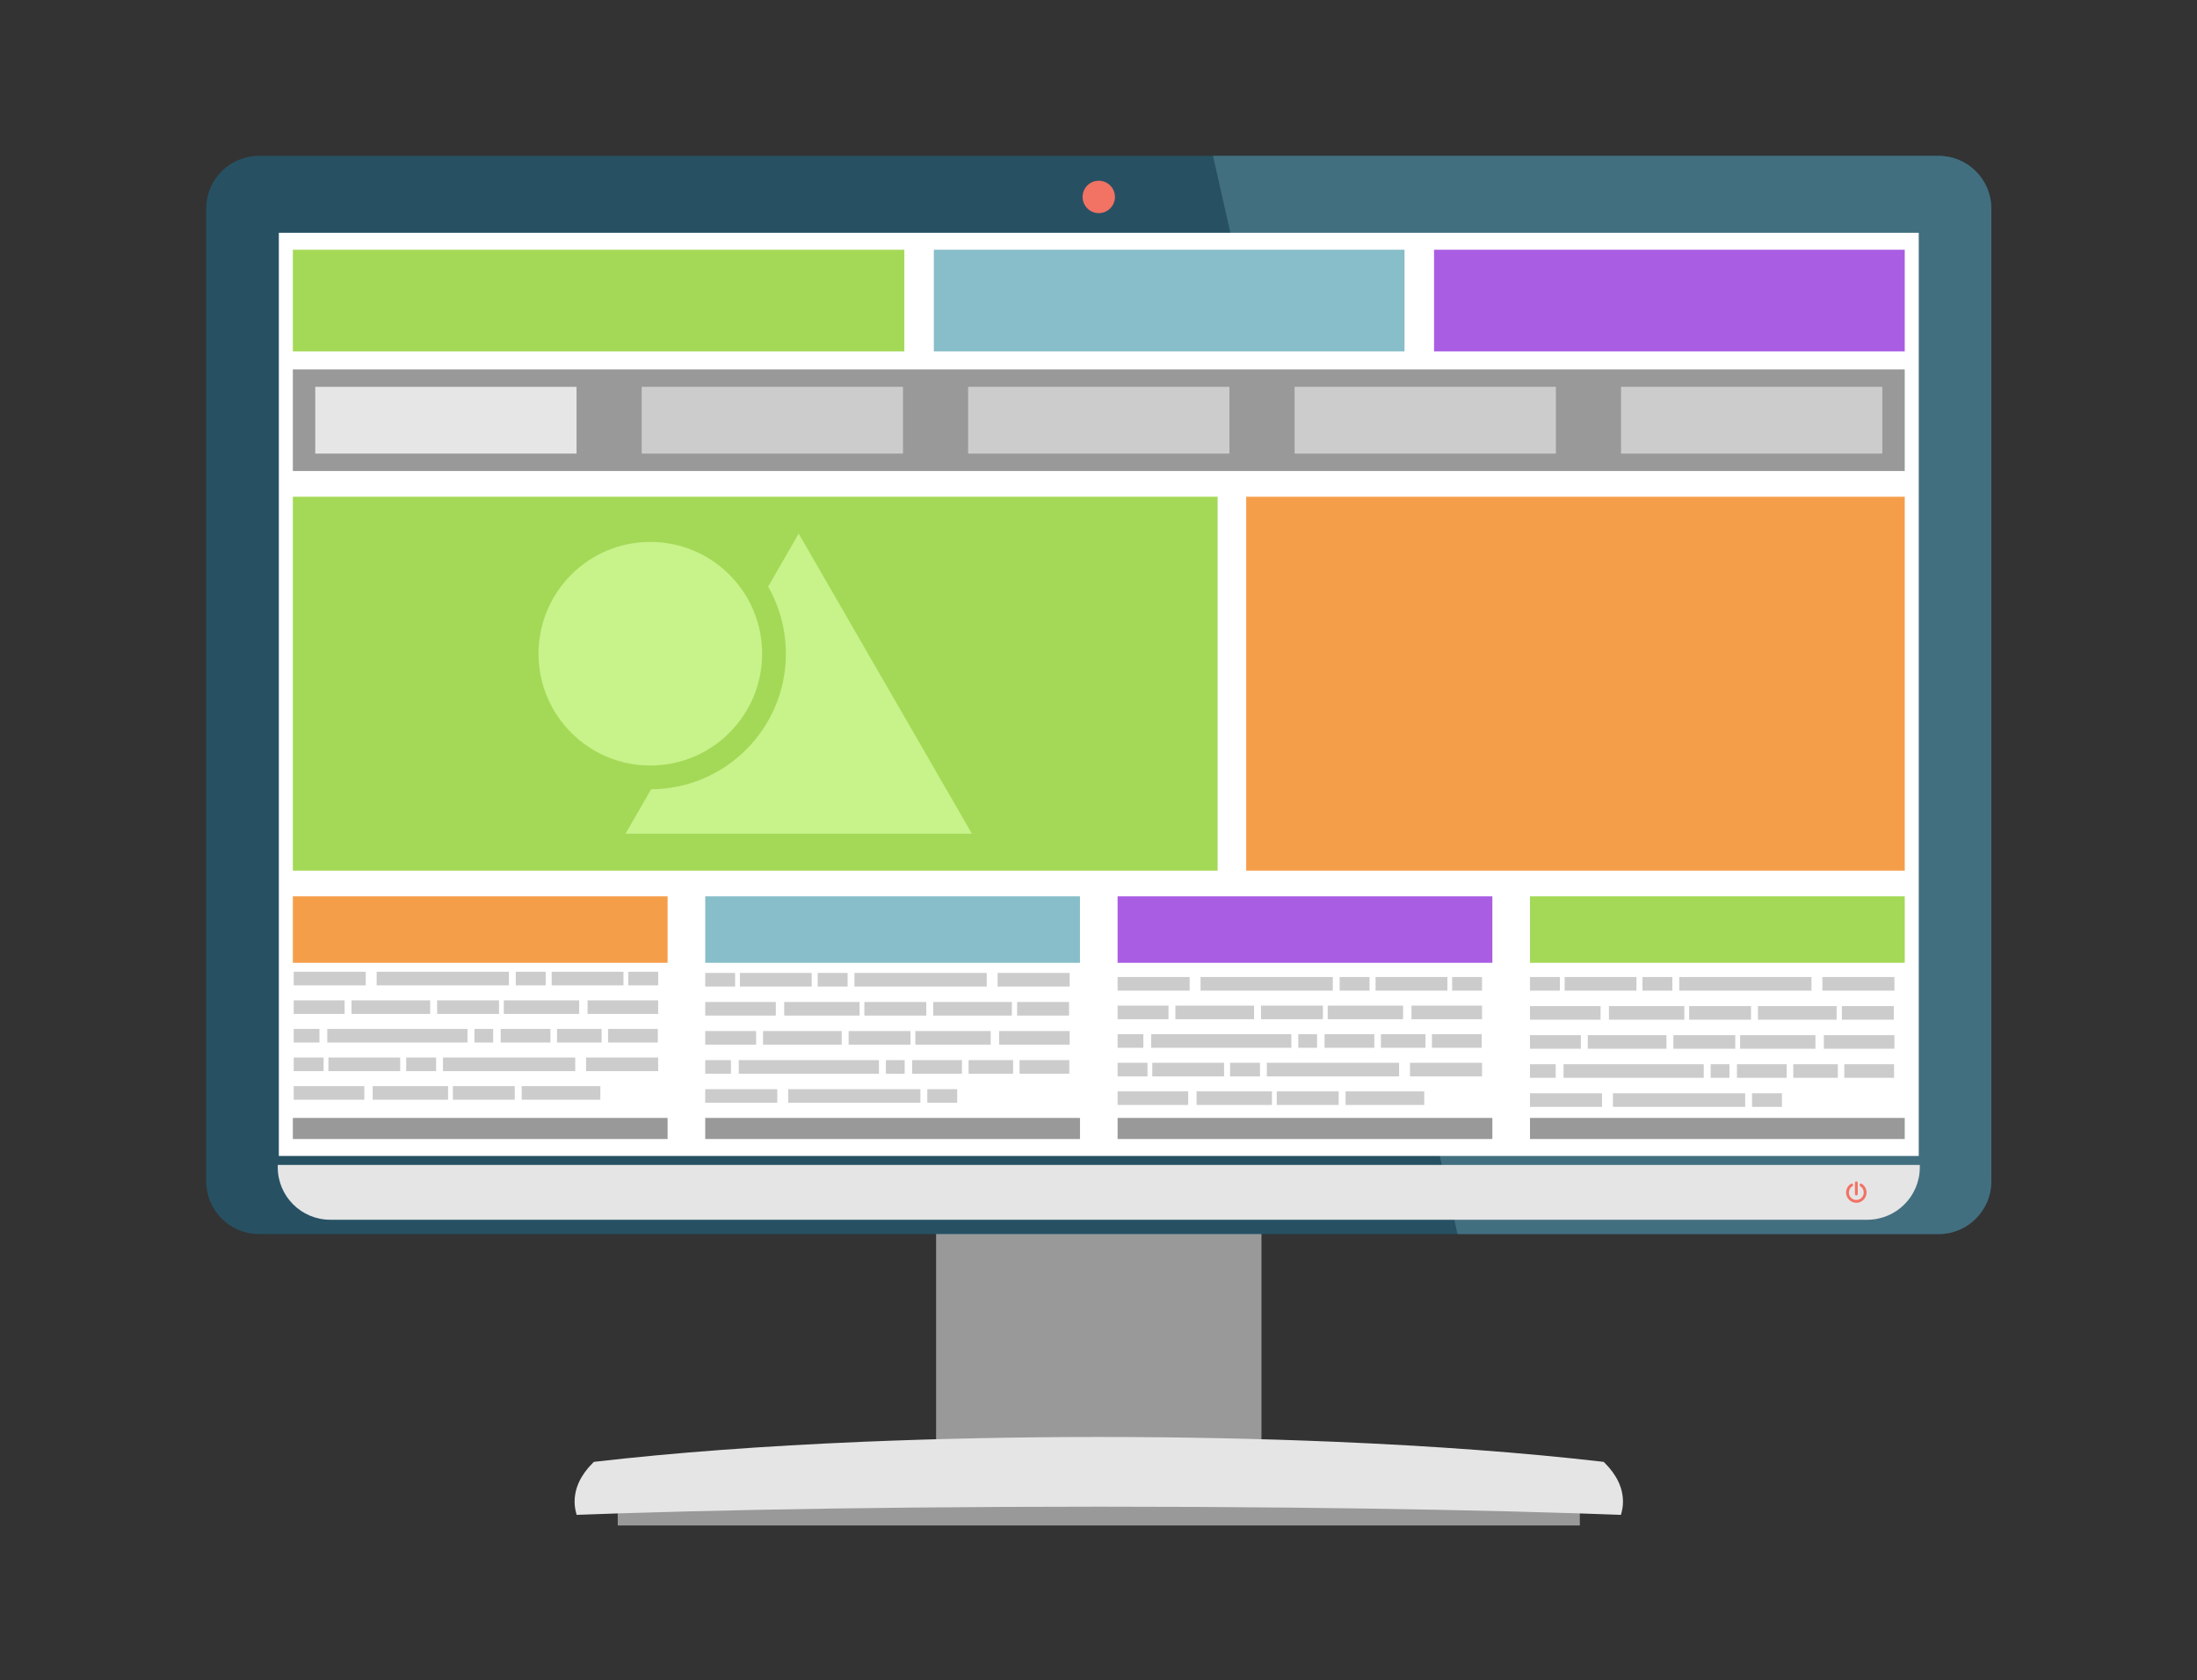 <svg xmlns="http://www.w3.org/2000/svg" xmlns:xlink="http://www.w3.org/1999/xlink" width="800" zoomAndPan="magnify" viewBox="0 0 600 459" height="612" preserveAspectRatio="xMidYMid meet" version="1.0"><rect x="0" y="0" width="600" height="459" fill="#333333" stroke="none"/><defs><clipPath id="10522c2d40"><path d="M 168.453 409 L 431.703 409 L 431.703 416.672 L 168.453 416.672 Z M 168.453 409 " clip-rule="nonzero"/></clipPath><clipPath id="b4b08f364a"><path d="M 56.328 42.48 L 543.828 42.48 L 543.828 338 L 56.328 338 Z M 56.328 42.48 " clip-rule="nonzero"/></clipPath><clipPath id="7e10b201f4"><path d="M 331 42.48 L 543.828 42.48 L 543.828 338 L 331 338 Z M 331 42.48 " clip-rule="nonzero"/></clipPath></defs><g clip-path="url(#10522c2d40)"><path fill="#999999" d="M 168.703 416.672 L 168.703 411.75 L 169.824 411.711 C 192.898 410.875 219.996 410.262 248.184 409.941 C 264.695 409.75 282.156 409.648 300.078 409.648 C 318 409.648 335.461 409.75 351.973 409.941 C 380.156 410.262 407.258 410.875 430.332 411.711 L 431.453 411.75 L 431.453 416.672 L 168.703 416.672 " fill-opacity="1" fill-rule="nonzero"/></g><path fill="#999999" d="M 344.508 394.52 L 255.648 394.52 L 255.648 333.723 L 344.508 333.723 L 344.508 394.52 " fill-opacity="1" fill-rule="nonzero"/><path fill="#e5e5e5" d="M 441.594 413.734 C 437.934 413.602 434.129 413.469 430.199 413.336 C 407.156 412.605 380.086 412.07 351.934 411.789 C 335.434 411.625 317.984 411.539 300.078 411.539 C 282.168 411.539 264.723 411.625 248.223 411.789 C 220.066 412.07 193.004 412.605 169.949 413.336 C 166.023 413.469 162.223 413.602 158.559 413.734 L 157.484 413.777 L 157.316 413.152 C 157.059 412.184 156.926 411.184 156.926 410.18 C 156.926 406.441 158.605 402.871 161.914 399.566 L 162.184 399.301 L 162.711 399.238 C 183.859 396.793 208.426 394.961 235.734 393.809 C 256.422 392.941 278.586 392.5 300.078 392.5 C 322.086 392.5 343.734 392.941 364.422 393.809 C 391.727 394.961 416.293 396.793 437.445 399.238 L 437.973 399.301 L 438.238 399.566 C 441.551 402.871 443.234 406.441 443.234 410.18 C 443.234 411.184 443.098 412.184 442.84 413.152 L 442.672 413.777 L 441.594 413.734 " fill-opacity="1" fill-rule="nonzero"/><g clip-path="url(#b4b08f364a)"><path fill="#275163" d="M 529.445 42.57 L 70.711 42.57 C 62.781 42.57 56.328 49.023 56.328 56.957 L 56.328 322.688 C 56.328 330.625 62.781 337.078 70.711 337.078 L 529.445 337.078 C 537.371 337.078 543.828 330.625 543.828 322.688 L 543.828 56.957 C 543.828 49.023 537.371 42.57 529.445 42.57 " fill-opacity="1" fill-rule="nonzero"/></g><g clip-path="url(#7e10b201f4)"><path fill="#426f80" d="M 398.051 337.078 L 529.445 337.078 C 537.371 337.078 543.828 330.625 543.828 322.688 L 543.828 56.957 C 543.828 49.023 537.371 42.57 529.445 42.57 L 331.266 42.57 L 398.051 337.078 " fill-opacity="1" fill-rule="nonzero"/></g><path fill="#ffffff" d="M 76.152 315.742 L 76.152 63.582 L 524.008 63.582 L 524.008 315.742 L 76.152 315.742 " fill-opacity="1" fill-rule="nonzero"/><path fill="#f59e4a" d="M 182.32 262.98 L 79.977 262.98 L 79.977 244.828 L 182.32 244.828 L 182.32 262.98 " fill-opacity="1" fill-rule="nonzero"/><path fill="#cccccc" d="M 99.891 269.145 L 80.211 269.145 L 80.211 265.426 L 99.891 265.426 L 99.891 269.145 " fill-opacity="1" fill-rule="nonzero"/><path fill="#cccccc" d="M 149.027 269.145 L 140.863 269.145 L 140.863 265.426 L 149.027 265.426 L 149.027 269.145 " fill-opacity="1" fill-rule="nonzero"/><path fill="#cccccc" d="M 179.746 269.145 L 171.582 269.145 L 171.582 265.426 L 179.746 265.426 L 179.746 269.145 " fill-opacity="1" fill-rule="nonzero"/><path fill="#cccccc" d="M 170.273 269.145 L 150.664 269.145 L 150.664 265.426 L 170.273 265.426 L 170.273 269.145 " fill-opacity="1" fill-rule="nonzero"/><path fill="#cccccc" d="M 138.984 269.145 L 102.867 269.145 L 102.867 265.426 L 138.984 265.426 L 138.984 269.145 " fill-opacity="1" fill-rule="nonzero"/><path fill="#cccccc" d="M 160.066 292.57 L 179.746 292.57 L 179.746 288.852 L 160.066 288.852 L 160.066 292.57 " fill-opacity="1" fill-rule="nonzero"/><path fill="#cccccc" d="M 110.934 292.57 L 119.098 292.57 L 119.098 288.852 L 110.934 288.852 L 110.934 292.57 " fill-opacity="1" fill-rule="nonzero"/><path fill="#cccccc" d="M 80.211 292.57 L 88.375 292.57 L 88.375 288.852 L 80.211 288.852 L 80.211 292.57 " fill-opacity="1" fill-rule="nonzero"/><path fill="#cccccc" d="M 89.688 292.57 L 109.293 292.57 L 109.293 288.852 L 89.688 288.852 L 89.688 292.57 " fill-opacity="1" fill-rule="nonzero"/><path fill="#cccccc" d="M 120.977 292.57 L 157.094 292.57 L 157.094 288.852 L 120.977 288.852 L 120.977 292.57 " fill-opacity="1" fill-rule="nonzero"/><path fill="#cccccc" d="M 94.113 276.949 L 80.211 276.949 L 80.211 273.238 L 94.113 273.238 L 94.113 276.949 " fill-opacity="1" fill-rule="nonzero"/><path fill="#cccccc" d="M 158.176 276.949 L 137.594 276.949 L 137.594 273.238 L 158.176 273.238 L 158.176 276.949 " fill-opacity="1" fill-rule="nonzero"/><path fill="#cccccc" d="M 179.746 276.949 L 160.469 276.949 L 160.469 273.238 L 179.746 273.238 L 179.746 276.949 " fill-opacity="1" fill-rule="nonzero"/><path fill="#cccccc" d="M 136.281 276.949 L 119.379 276.949 L 119.379 273.238 L 136.281 273.238 L 136.281 276.949 " fill-opacity="1" fill-rule="nonzero"/><path fill="#cccccc" d="M 117.484 276.949 L 96 276.949 L 96 273.238 L 117.484 273.238 L 117.484 276.949 " fill-opacity="1" fill-rule="nonzero"/><path fill="#cccccc" d="M 101.781 300.379 L 122.367 300.379 L 122.367 296.664 L 101.781 296.664 L 101.781 300.379 " fill-opacity="1" fill-rule="nonzero"/><path fill="#cccccc" d="M 80.211 300.379 L 99.492 300.379 L 99.492 296.664 L 80.211 296.664 L 80.211 300.379 " fill-opacity="1" fill-rule="nonzero"/><path fill="#cccccc" d="M 123.684 300.379 L 140.582 300.379 L 140.582 296.664 L 123.684 296.664 L 123.684 300.379 " fill-opacity="1" fill-rule="nonzero"/><path fill="#cccccc" d="M 142.477 300.379 L 163.957 300.379 L 163.957 296.664 L 142.477 296.664 L 142.477 300.379 " fill-opacity="1" fill-rule="nonzero"/><path fill="#cccccc" d="M 87.242 284.762 L 80.211 284.762 L 80.211 281.047 L 87.242 281.047 L 87.242 284.762 " fill-opacity="1" fill-rule="nonzero"/><path fill="#cccccc" d="M 150.324 284.762 L 136.738 284.762 L 136.738 281.047 L 150.324 281.047 L 150.324 284.762 " fill-opacity="1" fill-rule="nonzero"/><path fill="#cccccc" d="M 179.648 284.762 L 166.059 284.762 L 166.059 281.047 L 179.648 281.047 L 179.648 284.762 " fill-opacity="1" fill-rule="nonzero"/><path fill="#cccccc" d="M 164.289 284.762 L 152.125 284.762 L 152.125 281.047 L 164.289 281.047 L 164.289 284.762 " fill-opacity="1" fill-rule="nonzero"/><path fill="#cccccc" d="M 134.684 284.762 L 129.562 284.762 L 129.562 281.047 L 134.684 281.047 L 134.684 284.762 " fill-opacity="1" fill-rule="nonzero"/><path fill="#cccccc" d="M 127.668 284.762 L 89.379 284.762 L 89.379 281.047 L 127.668 281.047 L 127.668 284.762 " fill-opacity="1" fill-rule="nonzero"/><path fill="#999999" d="M 182.32 311.113 L 79.977 311.113 L 79.977 305.352 L 182.32 305.352 L 182.32 311.113 " fill-opacity="1" fill-rule="nonzero"/><path fill="#87bec9" d="M 294.945 262.98 L 192.598 262.98 L 192.598 244.828 L 294.945 244.828 L 294.945 262.98 " fill-opacity="1" fill-rule="nonzero"/><path fill="#999999" d="M 294.945 311.113 L 192.598 311.113 L 192.598 305.352 L 294.945 305.352 L 294.945 311.113 " fill-opacity="1" fill-rule="nonzero"/><path fill="#cccccc" d="M 212.273 301.215 L 192.598 301.215 L 192.598 297.5 L 212.273 297.5 L 212.273 301.215 " fill-opacity="1" fill-rule="nonzero"/><path fill="#cccccc" d="M 261.406 301.215 L 253.246 301.215 L 253.246 297.5 L 261.406 297.5 L 261.406 301.215 " fill-opacity="1" fill-rule="nonzero"/><path fill="#cccccc" d="M 251.363 301.215 L 215.25 301.215 L 215.25 297.5 L 251.363 297.5 L 251.363 301.215 " fill-opacity="1" fill-rule="nonzero"/><path fill="#cccccc" d="M 272.449 269.461 L 292.129 269.461 L 292.129 265.746 L 272.449 265.746 L 272.449 269.461 " fill-opacity="1" fill-rule="nonzero"/><path fill="#cccccc" d="M 223.316 269.461 L 231.48 269.461 L 231.48 265.746 L 223.316 265.746 L 223.316 269.461 " fill-opacity="1" fill-rule="nonzero"/><path fill="#cccccc" d="M 192.598 269.461 L 200.758 269.461 L 200.758 265.746 L 192.598 265.746 L 192.598 269.461 " fill-opacity="1" fill-rule="nonzero"/><path fill="#cccccc" d="M 202.066 269.461 L 221.676 269.461 L 221.676 265.746 L 202.066 265.746 L 202.066 269.461 " fill-opacity="1" fill-rule="nonzero"/><path fill="#cccccc" d="M 233.355 269.461 L 269.477 269.461 L 269.477 265.746 L 233.355 265.746 L 233.355 269.461 " fill-opacity="1" fill-rule="nonzero"/><path fill="#cccccc" d="M 206.496 285.336 L 192.598 285.336 L 192.598 281.621 L 206.496 281.621 L 206.496 285.336 " fill-opacity="1" fill-rule="nonzero"/><path fill="#cccccc" d="M 270.559 285.336 L 249.977 285.336 L 249.977 281.621 L 270.559 281.621 L 270.559 285.336 " fill-opacity="1" fill-rule="nonzero"/><path fill="#cccccc" d="M 292.129 285.336 L 272.852 285.336 L 272.852 281.621 L 292.129 281.621 L 292.129 285.336 " fill-opacity="1" fill-rule="nonzero"/><path fill="#cccccc" d="M 248.66 285.336 L 231.758 285.336 L 231.758 281.621 L 248.66 281.621 L 248.66 285.336 " fill-opacity="1" fill-rule="nonzero"/><path fill="#cccccc" d="M 229.867 285.336 L 208.387 285.336 L 208.387 281.621 L 229.867 281.621 L 229.867 285.336 " fill-opacity="1" fill-rule="nonzero"/><path fill="#cccccc" d="M 214.164 277.398 L 234.746 277.398 L 234.746 273.684 L 214.164 273.684 L 214.164 277.398 " fill-opacity="1" fill-rule="nonzero"/><path fill="#cccccc" d="M 192.598 277.398 L 211.871 277.398 L 211.871 273.684 L 192.598 273.684 L 192.598 277.398 " fill-opacity="1" fill-rule="nonzero"/><path fill="#cccccc" d="M 236.062 277.398 L 252.965 277.398 L 252.965 273.684 L 236.062 273.684 L 236.062 277.398 " fill-opacity="1" fill-rule="nonzero"/><path fill="#cccccc" d="M 254.859 277.398 L 276.34 277.398 L 276.34 273.684 L 254.859 273.684 L 254.859 277.398 " fill-opacity="1" fill-rule="nonzero"/><path fill="#cccccc" d="M 277.773 277.398 L 291.957 277.398 L 291.957 273.684 L 277.773 273.684 L 277.773 277.398 " fill-opacity="1" fill-rule="nonzero"/><path fill="#cccccc" d="M 199.621 293.273 L 192.598 293.273 L 192.598 289.562 L 199.621 289.562 L 199.621 293.273 " fill-opacity="1" fill-rule="nonzero"/><path fill="#cccccc" d="M 262.711 293.273 L 249.117 293.273 L 249.117 289.562 L 262.711 289.562 L 262.711 293.273 " fill-opacity="1" fill-rule="nonzero"/><path fill="#cccccc" d="M 292.027 293.273 L 278.438 293.273 L 278.438 289.562 L 292.027 289.562 L 292.027 293.273 " fill-opacity="1" fill-rule="nonzero"/><path fill="#cccccc" d="M 276.672 293.273 L 264.512 293.273 L 264.512 289.562 L 276.672 289.562 L 276.672 293.273 " fill-opacity="1" fill-rule="nonzero"/><path fill="#cccccc" d="M 247.066 293.273 L 241.941 293.273 L 241.941 289.562 L 247.066 289.562 L 247.066 293.273 " fill-opacity="1" fill-rule="nonzero"/><path fill="#cccccc" d="M 240.047 293.273 L 201.762 293.273 L 201.762 289.562 L 240.047 289.562 L 240.047 293.273 " fill-opacity="1" fill-rule="nonzero"/><path fill="#a95de3" d="M 407.562 262.98 L 305.215 262.98 L 305.215 244.828 L 407.562 244.828 L 407.562 262.98 " fill-opacity="1" fill-rule="nonzero"/><path fill="#999999" d="M 407.562 311.113 L 305.215 311.113 L 305.215 305.352 L 407.562 305.352 L 407.562 311.113 " fill-opacity="1" fill-rule="nonzero"/><path fill="#cccccc" d="M 324.895 270.582 L 305.215 270.582 L 305.215 266.867 L 324.895 266.867 L 324.895 270.582 " fill-opacity="1" fill-rule="nonzero"/><path fill="#cccccc" d="M 374.027 270.582 L 365.863 270.582 L 365.863 266.867 L 374.027 266.867 L 374.027 270.582 " fill-opacity="1" fill-rule="nonzero"/><path fill="#cccccc" d="M 404.746 270.582 L 396.586 270.582 L 396.586 266.867 L 404.746 266.867 L 404.746 270.582 " fill-opacity="1" fill-rule="nonzero"/><path fill="#cccccc" d="M 395.277 270.582 L 375.668 270.582 L 375.668 266.867 L 395.277 266.867 L 395.277 270.582 " fill-opacity="1" fill-rule="nonzero"/><path fill="#cccccc" d="M 363.988 270.582 L 327.867 270.582 L 327.867 266.867 L 363.988 266.867 L 363.988 270.582 " fill-opacity="1" fill-rule="nonzero"/><path fill="#cccccc" d="M 385.07 294.008 L 404.746 294.008 L 404.746 290.293 L 385.07 290.293 L 385.07 294.008 " fill-opacity="1" fill-rule="nonzero"/><path fill="#cccccc" d="M 335.934 294.008 L 344.098 294.008 L 344.098 290.293 L 335.934 290.293 L 335.934 294.008 " fill-opacity="1" fill-rule="nonzero"/><path fill="#cccccc" d="M 305.215 294.008 L 313.379 294.008 L 313.379 290.293 L 305.215 290.293 L 305.215 294.008 " fill-opacity="1" fill-rule="nonzero"/><path fill="#cccccc" d="M 314.691 294.008 L 334.297 294.008 L 334.297 290.293 L 314.691 290.293 L 314.691 294.008 " fill-opacity="1" fill-rule="nonzero"/><path fill="#cccccc" d="M 345.977 294.008 L 382.094 294.008 L 382.094 290.293 L 345.977 290.293 L 345.977 294.008 " fill-opacity="1" fill-rule="nonzero"/><path fill="#cccccc" d="M 319.117 278.391 L 305.215 278.391 L 305.215 274.672 L 319.117 274.672 L 319.117 278.391 " fill-opacity="1" fill-rule="nonzero"/><path fill="#cccccc" d="M 383.18 278.391 L 362.598 278.391 L 362.598 274.672 L 383.18 274.672 L 383.18 278.391 " fill-opacity="1" fill-rule="nonzero"/><path fill="#cccccc" d="M 404.746 278.391 L 385.473 278.391 L 385.473 274.672 L 404.746 274.672 L 404.746 278.391 " fill-opacity="1" fill-rule="nonzero"/><path fill="#cccccc" d="M 361.281 278.391 L 344.379 278.391 L 344.379 274.672 L 361.281 274.672 L 361.281 278.391 " fill-opacity="1" fill-rule="nonzero"/><path fill="#cccccc" d="M 342.484 278.391 L 321.004 278.391 L 321.004 274.672 L 342.484 274.672 L 342.484 278.391 " fill-opacity="1" fill-rule="nonzero"/><path fill="#cccccc" d="M 326.785 301.816 L 347.367 301.816 L 347.367 298.098 L 326.785 298.098 L 326.785 301.816 " fill-opacity="1" fill-rule="nonzero"/><path fill="#cccccc" d="M 305.215 301.816 L 324.492 301.816 L 324.492 298.098 L 305.215 298.098 L 305.215 301.816 " fill-opacity="1" fill-rule="nonzero"/><path fill="#cccccc" d="M 348.684 301.816 L 365.586 301.816 L 365.586 298.098 L 348.684 298.098 L 348.684 301.816 " fill-opacity="1" fill-rule="nonzero"/><path fill="#cccccc" d="M 367.477 301.816 L 388.961 301.816 L 388.961 298.098 L 367.477 298.098 L 367.477 301.816 " fill-opacity="1" fill-rule="nonzero"/><path fill="#cccccc" d="M 312.246 286.195 L 305.215 286.195 L 305.215 282.484 L 312.246 282.484 L 312.246 286.195 " fill-opacity="1" fill-rule="nonzero"/><path fill="#cccccc" d="M 375.328 286.195 L 361.738 286.195 L 361.738 282.484 L 375.328 282.484 L 375.328 286.195 " fill-opacity="1" fill-rule="nonzero"/><path fill="#cccccc" d="M 404.648 286.195 L 391.059 286.195 L 391.059 282.484 L 404.648 282.484 L 404.648 286.195 " fill-opacity="1" fill-rule="nonzero"/><path fill="#cccccc" d="M 389.293 286.195 L 377.129 286.195 L 377.129 282.484 L 389.293 282.484 L 389.293 286.195 " fill-opacity="1" fill-rule="nonzero"/><path fill="#cccccc" d="M 359.688 286.195 L 354.562 286.195 L 354.562 282.484 L 359.688 282.484 L 359.688 286.195 " fill-opacity="1" fill-rule="nonzero"/><path fill="#cccccc" d="M 352.668 286.195 L 314.383 286.195 L 314.383 282.484 L 352.668 282.484 L 352.668 286.195 " fill-opacity="1" fill-rule="nonzero"/><path fill="#a4d957" d="M 520.184 262.98 L 417.836 262.98 L 417.836 244.828 L 520.184 244.828 L 520.184 262.98 " fill-opacity="1" fill-rule="nonzero"/><path fill="#999999" d="M 520.184 311.113 L 417.836 311.113 L 417.836 305.352 L 520.184 305.352 L 520.184 311.113 " fill-opacity="1" fill-rule="nonzero"/><path fill="#cccccc" d="M 437.512 302.332 L 417.836 302.332 L 417.836 298.621 L 437.512 298.621 L 437.512 302.332 " fill-opacity="1" fill-rule="nonzero"/><path fill="#cccccc" d="M 486.645 302.332 L 478.484 302.332 L 478.484 298.621 L 486.645 298.621 L 486.645 302.332 " fill-opacity="1" fill-rule="nonzero"/><path fill="#cccccc" d="M 476.605 302.332 L 440.488 302.332 L 440.488 298.621 L 476.605 298.621 L 476.605 302.332 " fill-opacity="1" fill-rule="nonzero"/><path fill="#cccccc" d="M 497.691 270.582 L 517.367 270.582 L 517.367 266.867 L 497.691 266.867 L 497.691 270.582 " fill-opacity="1" fill-rule="nonzero"/><path fill="#cccccc" d="M 448.555 270.582 L 456.719 270.582 L 456.719 266.867 L 448.555 266.867 L 448.555 270.582 " fill-opacity="1" fill-rule="nonzero"/><path fill="#cccccc" d="M 417.836 270.582 L 425.996 270.582 L 425.996 266.867 L 417.836 266.867 L 417.836 270.582 " fill-opacity="1" fill-rule="nonzero"/><path fill="#cccccc" d="M 427.309 270.582 L 446.918 270.582 L 446.918 266.867 L 427.309 266.867 L 427.309 270.582 " fill-opacity="1" fill-rule="nonzero"/><path fill="#cccccc" d="M 458.598 270.582 L 494.715 270.582 L 494.715 266.867 L 458.598 266.867 L 458.598 270.582 " fill-opacity="1" fill-rule="nonzero"/><path fill="#cccccc" d="M 431.734 286.457 L 417.836 286.457 L 417.836 282.742 L 431.734 282.742 L 431.734 286.457 " fill-opacity="1" fill-rule="nonzero"/><path fill="#cccccc" d="M 495.801 286.457 L 475.219 286.457 L 475.219 282.742 L 495.801 282.742 L 495.801 286.457 " fill-opacity="1" fill-rule="nonzero"/><path fill="#cccccc" d="M 517.367 286.457 L 498.09 286.457 L 498.09 282.742 L 517.367 282.742 L 517.367 286.457 " fill-opacity="1" fill-rule="nonzero"/><path fill="#cccccc" d="M 473.902 286.457 L 457 286.457 L 457 282.742 L 473.902 282.742 L 473.902 286.457 " fill-opacity="1" fill-rule="nonzero"/><path fill="#cccccc" d="M 455.105 286.457 L 433.621 286.457 L 433.621 282.742 L 455.105 282.742 L 455.105 286.457 " fill-opacity="1" fill-rule="nonzero"/><path fill="#cccccc" d="M 439.402 278.52 L 459.984 278.52 L 459.984 274.805 L 439.402 274.805 L 439.402 278.52 " fill-opacity="1" fill-rule="nonzero"/><path fill="#cccccc" d="M 417.836 278.52 L 437.113 278.52 L 437.113 274.805 L 417.836 274.805 L 417.836 278.52 " fill-opacity="1" fill-rule="nonzero"/><path fill="#cccccc" d="M 461.305 278.52 L 478.203 278.52 L 478.203 274.805 L 461.305 274.805 L 461.305 278.52 " fill-opacity="1" fill-rule="nonzero"/><path fill="#cccccc" d="M 480.098 278.52 L 501.578 278.52 L 501.578 274.805 L 480.098 274.805 L 480.098 278.52 " fill-opacity="1" fill-rule="nonzero"/><path fill="#cccccc" d="M 503.016 278.52 L 517.195 278.52 L 517.195 274.805 L 503.016 274.805 L 503.016 278.52 " fill-opacity="1" fill-rule="nonzero"/><path fill="#cccccc" d="M 424.863 294.395 L 417.836 294.395 L 417.836 290.684 L 424.863 290.684 L 424.863 294.395 " fill-opacity="1" fill-rule="nonzero"/><path fill="#cccccc" d="M 487.949 294.395 L 474.359 294.395 L 474.359 290.684 L 487.949 290.684 L 487.949 294.395 " fill-opacity="1" fill-rule="nonzero"/><path fill="#cccccc" d="M 517.266 294.395 L 503.68 294.395 L 503.68 290.684 L 517.266 290.684 L 517.266 294.395 " fill-opacity="1" fill-rule="nonzero"/><path fill="#cccccc" d="M 501.914 294.395 L 489.746 294.395 L 489.746 290.684 L 501.914 290.684 L 501.914 294.395 " fill-opacity="1" fill-rule="nonzero"/><path fill="#cccccc" d="M 472.309 294.395 L 467.184 294.395 L 467.184 290.684 L 472.309 290.684 L 472.309 294.395 " fill-opacity="1" fill-rule="nonzero"/><path fill="#cccccc" d="M 465.289 294.395 L 427 294.395 L 427 290.684 L 465.289 290.684 L 465.289 294.395 " fill-opacity="1" fill-rule="nonzero"/><path fill="#a4d957" d="M 332.531 237.809 L 79.977 237.809 L 79.977 135.68 L 332.531 135.68 L 332.531 237.809 " fill-opacity="1" fill-rule="nonzero"/><path fill="#c8f28a" d="M 208.137 178.559 C 208.137 161.691 194.469 148.02 177.602 148.02 C 160.742 148.02 147.07 161.691 147.07 178.559 C 147.07 195.426 160.742 209.098 177.602 209.098 C 194.469 209.098 208.137 195.426 208.137 178.559 Z M 218.125 145.762 L 209.773 160.234 C 212.859 165.641 214.625 171.887 214.625 178.559 C 214.625 198.938 198.172 215.465 177.824 215.582 L 170.82 227.723 L 265.434 227.723 L 218.125 145.762 " fill-opacity="1" fill-rule="nonzero"/><path fill="#f59e4a" d="M 520.184 237.809 L 340.336 237.809 L 340.336 135.68 L 520.184 135.68 L 520.184 237.809 " fill-opacity="1" fill-rule="nonzero"/><path fill="#999999" d="M 520.184 128.66 L 79.977 128.66 L 79.977 100.898 L 520.184 100.898 L 520.184 128.66 " fill-opacity="1" fill-rule="nonzero"/><path fill="#e6e6e6" d="M 157.457 123.895 L 86.094 123.895 L 86.094 105.66 L 157.457 105.66 L 157.457 123.895 " fill-opacity="1" fill-rule="nonzero"/><path fill="#cccccc" d="M 246.605 123.895 L 175.246 123.895 L 175.246 105.66 L 246.605 105.66 L 246.605 123.895 " fill-opacity="1" fill-rule="nonzero"/><path fill="#cccccc" d="M 335.758 123.895 L 264.398 123.895 L 264.398 105.66 L 335.758 105.66 L 335.758 123.895 " fill-opacity="1" fill-rule="nonzero"/><path fill="#cccccc" d="M 424.91 123.895 L 353.551 123.895 L 353.551 105.66 L 424.91 105.66 L 424.91 123.895 " fill-opacity="1" fill-rule="nonzero"/><path fill="#cccccc" d="M 514.062 123.895 L 442.699 123.895 L 442.699 105.66 L 514.062 105.66 L 514.062 123.895 " fill-opacity="1" fill-rule="nonzero"/><path fill="#a4d957" d="M 246.973 95.977 L 79.977 95.977 L 79.977 68.215 L 246.973 68.215 L 246.973 95.977 " fill-opacity="1" fill-rule="nonzero"/><path fill="#87bec9" d="M 383.578 95.977 L 255.031 95.977 L 255.031 68.215 L 383.578 68.215 L 383.578 95.977 " fill-opacity="1" fill-rule="nonzero"/><path fill="#a95de3" d="M 520.184 95.977 L 391.637 95.977 L 391.637 68.215 L 520.184 68.215 L 520.184 95.977 " fill-opacity="1" fill-rule="nonzero"/><path fill="#e5e5e5" d="M 75.855 318.824 C 75.855 326.742 82.273 333.164 90.195 333.164 L 509.965 333.164 C 517.879 333.164 524.301 326.742 524.301 318.824 L 524.301 318.188 L 75.855 318.188 L 75.855 318.824 " fill-opacity="1" fill-rule="nonzero"/><path fill="#f27264" d="M 506.961 326.539 C 507.168 326.539 507.344 326.359 507.344 326.152 L 507.344 323.074 C 507.344 322.863 507.168 322.691 506.961 322.691 C 506.746 322.691 506.578 322.863 506.578 323.074 L 506.578 326.152 C 506.578 326.359 506.746 326.539 506.961 326.539 Z M 508.426 323.348 C 508.242 323.238 508.012 323.293 507.898 323.473 C 507.793 323.652 507.848 323.887 508.027 323.996 C 508.633 324.371 508.988 325.02 508.988 325.727 C 508.988 326.852 508.082 327.762 506.961 327.762 C 505.844 327.762 504.926 326.852 504.926 325.727 C 504.926 325.02 505.293 324.371 505.898 323.996 C 506.078 323.887 506.133 323.652 506.016 323.473 C 505.914 323.293 505.676 323.238 505.496 323.348 C 504.668 323.863 504.164 324.75 504.164 325.727 C 504.164 327.273 505.422 328.523 506.961 328.523 C 508.504 328.523 509.754 327.273 509.754 325.727 C 509.754 324.75 509.262 323.863 508.426 323.348 " fill-opacity="1" fill-rule="nonzero"/><path fill="#f27264" d="M 304.496 53.805 C 304.488 56.242 302.5 58.227 300.062 58.215 C 297.625 58.207 295.645 56.215 295.652 53.777 C 295.66 51.34 297.648 49.359 300.086 49.367 C 302.523 49.379 304.5 51.363 304.496 53.805 " fill-opacity="1" fill-rule="nonzero"/></svg>